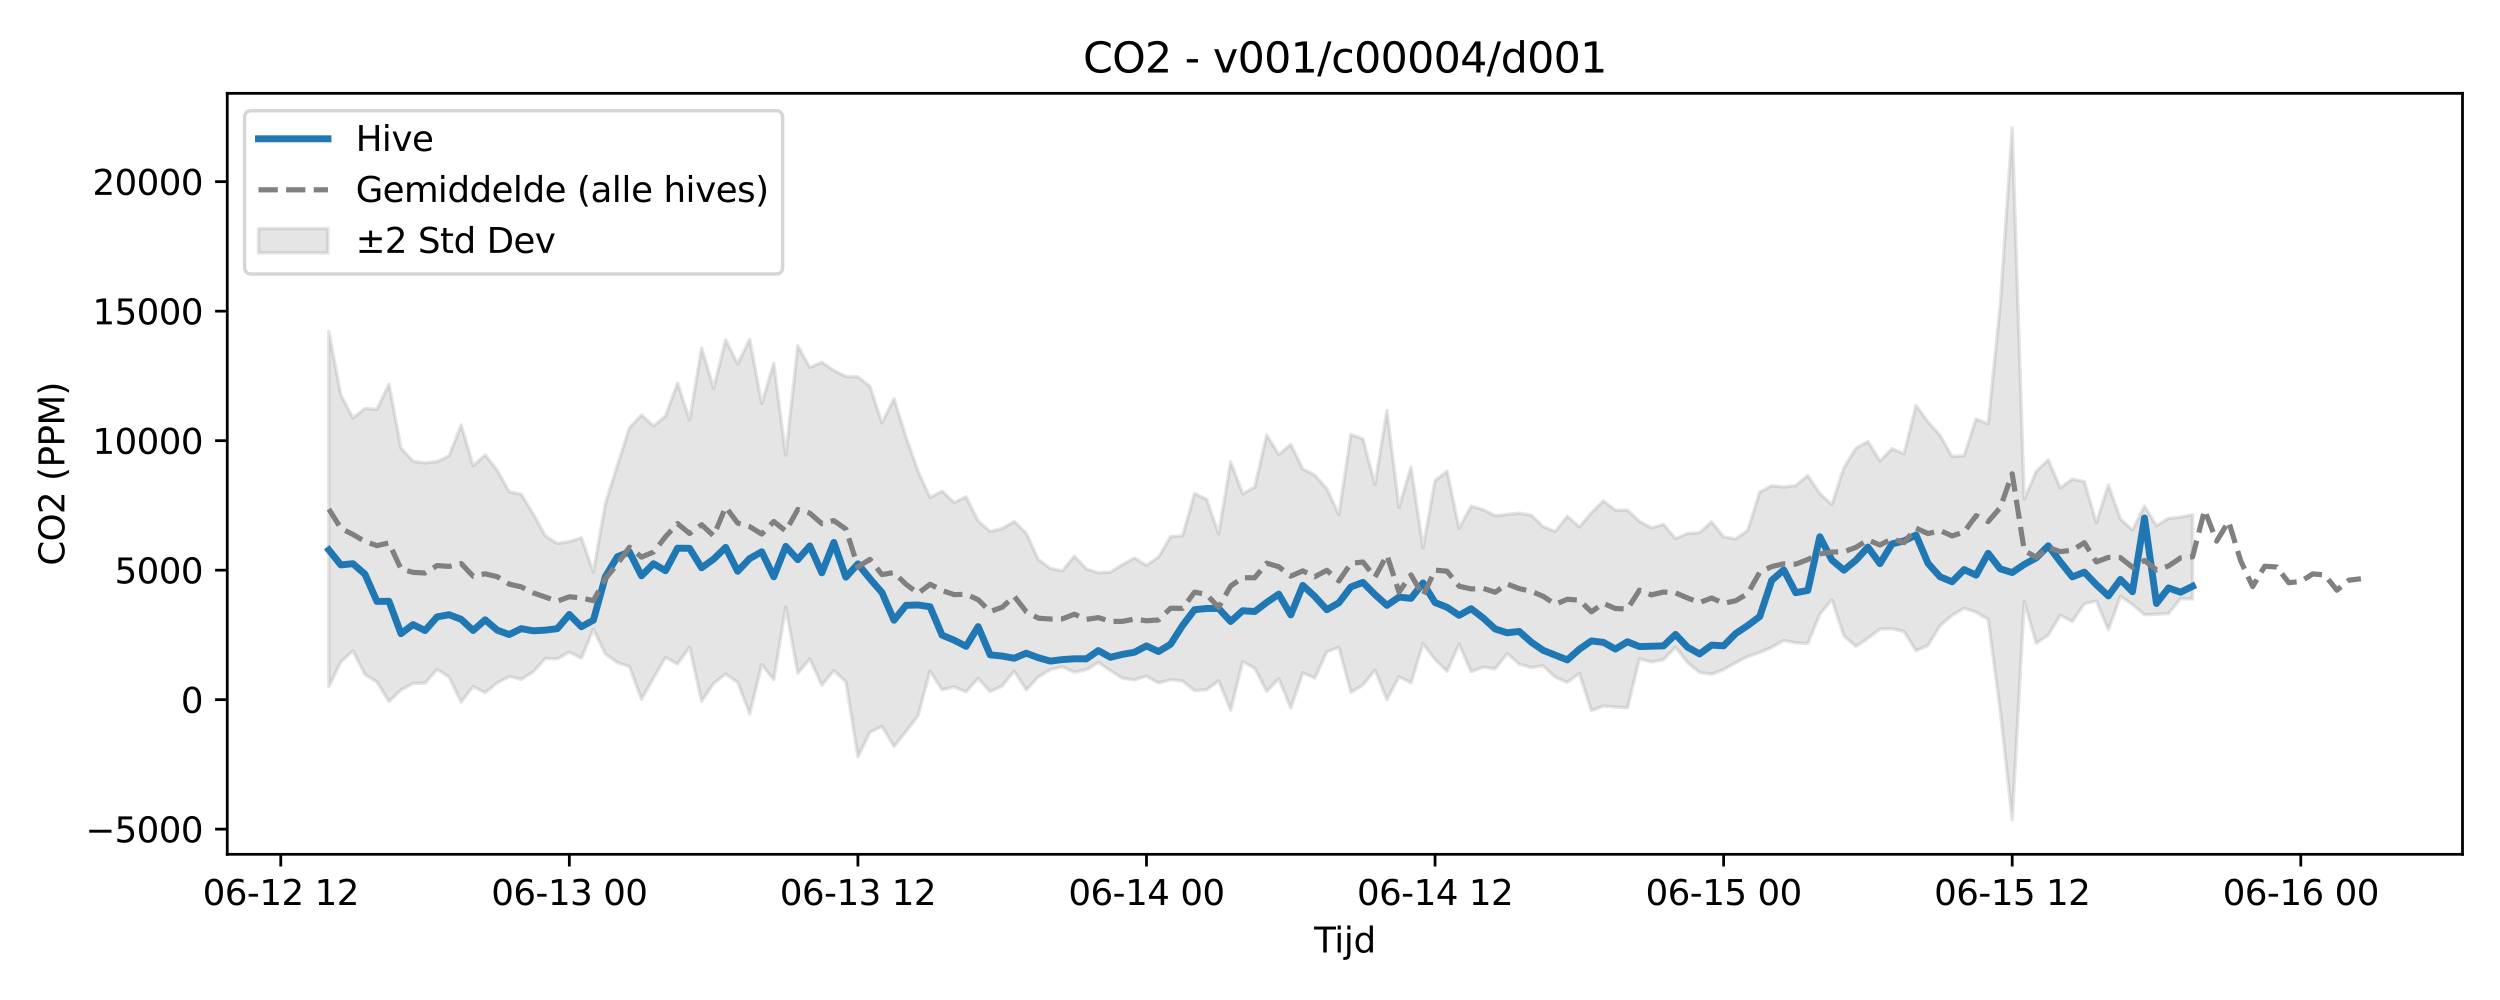 <?xml version="1.0" encoding="utf-8" standalone="no"?>
<!DOCTYPE svg PUBLIC "-//W3C//DTD SVG 1.1//EN"
  "http://www.w3.org/Graphics/SVG/1.1/DTD/svg11.dtd">
<svg xmlns:xlink="http://www.w3.org/1999/xlink" width="720pt" height="288pt" viewBox="0 0 720 288" xmlns="http://www.w3.org/2000/svg" version="1.1">
 <defs>
  <style type="text/css">*{stroke-linejoin: round; stroke-linecap: butt}</style>
 </defs>
 <g id="figure_1">
  <g id="patch_1">
   <path d="M 0 288 
L 720 288 
L 720 0 
L 0 0 
z
" style="fill: #ffffff"/>
  </g>
  <g id="axes_1">
   <g id="patch_2">
    <path d="M 65.45 246.04 
L 709.2 246.04 
L 709.2 26.88 
L 65.45 26.88 
z
" style="fill: #ffffff"/>
   </g>
   <g id="FillBetweenPolyCollection_1">
    <defs>
     <path id="m3ae7a20f49" d="M 94.711 -192.463 
L 94.711 -90.302 
L 98.174 -97.371 
L 101.637 -100.54 
L 105.1 -93.773 
L 108.563 -91.588 
L 112.026 -85.942 
L 115.489 -89.313 
L 118.952 -91.172 
L 122.414 -91.271 
L 125.877 -95.21 
L 129.34 -93.032 
L 132.803 -85.814 
L 136.266 -90.27 
L 139.729 -88.515 
L 143.192 -91.281 
L 146.655 -93.169 
L 150.117 -92.301 
L 153.58 -94.54 
L 157.043 -98.354 
L 160.506 -98.241 
L 163.969 -100.216 
L 167.432 -98.455 
L 170.895 -106.754 
L 174.358 -99.647 
L 177.821 -97.194 
L 181.283 -96.03 
L 184.746 -86.638 
L 188.209 -92.728 
L 191.672 -98.654 
L 195.135 -96.758 
L 198.598 -101.617 
L 202.061 -86.011 
L 205.524 -91.162 
L 208.987 -93.873 
L 212.449 -91.527 
L 215.912 -82.415 
L 219.375 -96.61 
L 222.838 -92.25 
L 226.301 -113.165 
L 229.764 -94.117 
L 233.227 -98.247 
L 236.69 -90.668 
L 240.152 -94.824 
L 243.615 -91.667 
L 247.078 -70.025 
L 250.541 -77.105 
L 254.004 -78.826 
L 257.467 -73.033 
L 260.93 -77.326 
L 264.393 -81.9 
L 267.856 -94.753 
L 271.318 -89.359 
L 274.781 -90.175 
L 278.244 -88.765 
L 281.707 -92.623 
L 285.17 -88.799 
L 288.633 -90.46 
L 292.096 -94.729 
L 295.559 -89.267 
L 299.021 -93.043 
L 302.484 -95.125 
L 305.947 -95.951 
L 309.41 -94.386 
L 312.873 -95.094 
L 316.336 -97.216 
L 319.799 -94.846 
L 323.262 -92.675 
L 326.725 -92.169 
L 330.187 -93.253 
L 333.65 -91.318 
L 337.113 -92.23 
L 340.576 -91.872 
L 344.039 -89.106 
L 347.502 -89.343 
L 350.965 -91.931 
L 354.428 -83.498 
L 357.89 -97.453 
L 361.353 -95.531 
L 364.816 -88.867 
L 368.279 -92.489 
L 371.742 -84.114 
L 375.205 -94.251 
L 378.668 -92.673 
L 382.131 -100.279 
L 385.594 -101.599 
L 389.056 -88.6 
L 392.519 -90.69 
L 395.982 -95.039 
L 399.445 -86.505 
L 402.908 -93.111 
L 406.371 -91.373 
L 409.834 -102.642 
L 413.297 -98.077 
L 416.76 -94.677 
L 420.222 -102.485 
L 423.685 -94.556 
L 427.148 -95.847 
L 430.611 -95.41 
L 434.074 -99.769 
L 437.537 -96.746 
L 441 -95.76 
L 444.463 -96.229 
L 447.925 -92.921 
L 451.388 -91.501 
L 454.851 -94.04 
L 458.314 -83.333 
L 461.777 -84.666 
L 465.24 -84.392 
L 468.703 -84.155 
L 472.166 -98.231 
L 475.629 -97.361 
L 479.091 -98.034 
L 482.554 -101.612 
L 486.017 -97.188 
L 489.48 -94.32 
L 492.943 -93.838 
L 496.406 -95.147 
L 499.869 -97.151 
L 503.332 -98.906 
L 506.794 -100.079 
L 510.257 -101.571 
L 513.72 -103.537 
L 517.183 -102.876 
L 520.646 -102.69 
L 524.109 -111.082 
L 527.572 -115.342 
L 531.035 -104.881 
L 534.498 -101.808 
L 537.96 -104.176 
L 541.423 -106.823 
L 544.886 -106.947 
L 548.349 -106.138 
L 551.812 -100.593 
L 555.275 -102.142 
L 558.738 -107.837 
L 562.201 -110.757 
L 565.663 -112.848 
L 569.126 -111.665 
L 572.589 -109.635 
L 576.052 -83.462 
L 579.515 -51.922 
L 582.978 -114.728 
L 586.441 -102.727 
L 589.904 -105.119 
L 593.367 -110.8 
L 596.829 -109.027 
L 600.292 -114.128 
L 603.755 -114.89 
L 607.218 -106.621 
L 610.681 -116.256 
L 614.144 -113.887 
L 617.607 -110.962 
L 621.07 -111.104 
L 624.533 -111.306 
L 627.995 -115.565 
L 631.458 -115.499 
L 631.458 -139.758 
L 631.458 -139.758 
L 627.995 -139.073 
L 624.533 -138.707 
L 621.07 -136.608 
L 617.607 -142.207 
L 614.144 -135.382 
L 610.681 -138.537 
L 607.218 -148.33 
L 603.755 -137.431 
L 600.292 -149.275 
L 596.829 -150.034 
L 593.367 -147.462 
L 589.904 -155.562 
L 586.441 -152.287 
L 582.978 -144.189 
L 579.515 -251.158 
L 576.052 -200.111 
L 572.589 -165.897 
L 569.126 -167.327 
L 565.663 -156.754 
L 562.201 -156.527 
L 558.738 -162.604 
L 555.275 -166.506 
L 551.812 -171.218 
L 548.349 -157.275 
L 544.886 -158.775 
L 541.423 -155.239 
L 537.96 -160.866 
L 534.498 -158.917 
L 531.035 -153.259 
L 527.572 -142.679 
L 524.109 -145.888 
L 520.646 -151.028 
L 517.183 -148.176 
L 513.72 -147.72 
L 510.257 -148.097 
L 506.794 -146.282 
L 503.332 -135.204 
L 499.869 -132.785 
L 496.406 -133.38 
L 492.943 -137.726 
L 489.48 -134.586 
L 486.017 -134.373 
L 482.554 -132.884 
L 479.091 -136.946 
L 475.629 -135.988 
L 472.166 -137.823 
L 468.703 -141.093 
L 465.24 -141.068 
L 461.777 -143.794 
L 458.314 -140.287 
L 454.851 -136.258 
L 451.388 -139.332 
L 447.925 -134.972 
L 444.463 -136.283 
L 441 -139.653 
L 437.537 -140.22 
L 434.074 -139.842 
L 430.611 -139.461 
L 427.148 -141.251 
L 423.685 -142.219 
L 420.222 -135.845 
L 416.76 -152.302 
L 413.297 -149.556 
L 409.834 -130.228 
L 406.371 -153.494 
L 402.908 -141.839 
L 399.445 -169.746 
L 395.982 -148.506 
L 392.519 -161.596 
L 389.056 -162.873 
L 385.594 -139.775 
L 382.131 -147.24 
L 378.668 -151.15 
L 375.205 -152.936 
L 371.742 -160.024 
L 368.279 -157.084 
L 364.816 -162.736 
L 361.353 -147.691 
L 357.89 -145.794 
L 354.428 -154.967 
L 350.965 -134.237 
L 347.502 -144.201 
L 344.039 -145.837 
L 340.576 -133.715 
L 337.113 -133.42 
L 333.65 -127.591 
L 330.187 -125.173 
L 326.725 -127.277 
L 323.262 -125.395 
L 319.799 -123.208 
L 316.336 -123.035 
L 312.873 -124.143 
L 309.41 -127.826 
L 305.947 -123.599 
L 302.484 -124.314 
L 299.021 -126.894 
L 295.559 -134.415 
L 292.096 -137.834 
L 288.633 -135.767 
L 285.17 -134.962 
L 281.707 -137.955 
L 278.244 -144.923 
L 274.781 -143.313 
L 271.318 -146.543 
L 267.856 -144.717 
L 264.393 -152.308 
L 260.93 -162.146 
L 257.467 -173.185 
L 254.004 -166.202 
L 250.541 -176.705 
L 247.078 -179.485 
L 243.615 -179.556 
L 240.152 -181.311 
L 236.69 -183.68 
L 233.227 -182.161 
L 229.764 -188.415 
L 226.301 -156.959 
L 222.838 -183.367 
L 219.375 -171.769 
L 215.912 -190.263 
L 212.449 -183.183 
L 208.987 -190.093 
L 205.524 -176.159 
L 202.061 -187.768 
L 198.598 -167.068 
L 195.135 -177.657 
L 191.672 -168.217 
L 188.209 -165.306 
L 184.746 -168.484 
L 181.283 -164.785 
L 177.821 -154.004 
L 174.358 -143.02 
L 170.895 -123.272 
L 167.432 -133.116 
L 163.969 -132.049 
L 160.506 -131.463 
L 157.043 -133.691 
L 153.58 -139.962 
L 150.117 -145.67 
L 146.655 -146.362 
L 143.192 -152.54 
L 139.729 -156.984 
L 136.266 -153.822 
L 132.803 -165.616 
L 129.34 -156.7 
L 125.877 -155.035 
L 122.414 -154.678 
L 118.952 -155.158 
L 115.489 -158.927 
L 112.026 -177.353 
L 108.563 -170.121 
L 105.1 -170.347 
L 101.637 -167.644 
L 98.174 -174.267 
L 94.711 -192.463 
z
" style="stroke: #808080; stroke-opacity: 0.2"/>
    </defs>
    <g clip-path="url(#p1e9ed7c5f0)">
     <use xlink:href="#m3ae7a20f49" x="0" y="288" style="fill: #808080; fill-opacity: 0.2; stroke: #808080; stroke-opacity: 0.2"/>
    </g>
   </g>
   <g id="matplotlib.axis_1">
    <g id="xtick_1">
     <g id="line2d_1">
      <defs>
       <path id="m9cf15af3a5" d="M 0 0 
L 0 3.5 
" style="stroke: #000000; stroke-width: 0.8"/>
      </defs>
      <g>
       <use xlink:href="#m9cf15af3a5" x="80.86" y="246.04" style="stroke: #000000; stroke-width: 0.8"/>
      </g>
     </g>
     <g id="text_1">
      <!-- 06-12 12 -->
      <g transform="translate(58.379 260.638) scale(0.1 -0.1)">
       <defs>
        <path id="DejaVuSans-30" d="M 2034 4250 
Q 1547 4250 1301 3770 
Q 1056 3291 1056 2328 
Q 1056 1369 1301 889 
Q 1547 409 2034 409 
Q 2525 409 2770 889 
Q 3016 1369 3016 2328 
Q 3016 3291 2770 3770 
Q 2525 4250 2034 4250 
z
M 2034 4750 
Q 2819 4750 3233 4129 
Q 3647 3509 3647 2328 
Q 3647 1150 3233 529 
Q 2819 -91 2034 -91 
Q 1250 -91 836 529 
Q 422 1150 422 2328 
Q 422 3509 836 4129 
Q 1250 4750 2034 4750 
z
" transform="scale(0.016)"/>
        <path id="DejaVuSans-36" d="M 2113 2584 
Q 1688 2584 1439 2293 
Q 1191 2003 1191 1497 
Q 1191 994 1439 701 
Q 1688 409 2113 409 
Q 2538 409 2786 701 
Q 3034 994 3034 1497 
Q 3034 2003 2786 2293 
Q 2538 2584 2113 2584 
z
M 3366 4563 
L 3366 3988 
Q 3128 4100 2886 4159 
Q 2644 4219 2406 4219 
Q 1781 4219 1451 3797 
Q 1122 3375 1075 2522 
Q 1259 2794 1537 2939 
Q 1816 3084 2150 3084 
Q 2853 3084 3261 2657 
Q 3669 2231 3669 1497 
Q 3669 778 3244 343 
Q 2819 -91 2113 -91 
Q 1303 -91 875 529 
Q 447 1150 447 2328 
Q 447 3434 972 4092 
Q 1497 4750 2381 4750 
Q 2619 4750 2861 4703 
Q 3103 4656 3366 4563 
z
" transform="scale(0.016)"/>
        <path id="DejaVuSans-2d" d="M 313 2009 
L 1997 2009 
L 1997 1497 
L 313 1497 
L 313 2009 
z
" transform="scale(0.016)"/>
        <path id="DejaVuSans-31" d="M 794 531 
L 1825 531 
L 1825 4091 
L 703 3866 
L 703 4441 
L 1819 4666 
L 2450 4666 
L 2450 531 
L 3481 531 
L 3481 0 
L 794 0 
L 794 531 
z
" transform="scale(0.016)"/>
        <path id="DejaVuSans-32" d="M 1228 531 
L 3431 531 
L 3431 0 
L 469 0 
L 469 531 
Q 828 903 1448 1529 
Q 2069 2156 2228 2338 
Q 2531 2678 2651 2914 
Q 2772 3150 2772 3378 
Q 2772 3750 2511 3984 
Q 2250 4219 1831 4219 
Q 1534 4219 1204 4116 
Q 875 4013 500 3803 
L 500 4441 
Q 881 4594 1212 4672 
Q 1544 4750 1819 4750 
Q 2544 4750 2975 4387 
Q 3406 4025 3406 3419 
Q 3406 3131 3298 2873 
Q 3191 2616 2906 2266 
Q 2828 2175 2409 1742 
Q 1991 1309 1228 531 
z
" transform="scale(0.016)"/>
        <path id="DejaVuSans-20" transform="scale(0.016)"/>
       </defs>
       <use xlink:href="#DejaVuSans-30"/>
       <use xlink:href="#DejaVuSans-36" transform="translate(63.623 0)"/>
       <use xlink:href="#DejaVuSans-2d" transform="translate(127.246 0)"/>
       <use xlink:href="#DejaVuSans-31" transform="translate(163.33 0)"/>
       <use xlink:href="#DejaVuSans-32" transform="translate(226.953 0)"/>
       <use xlink:href="#DejaVuSans-20" transform="translate(290.576 0)"/>
       <use xlink:href="#DejaVuSans-31" transform="translate(322.363 0)"/>
       <use xlink:href="#DejaVuSans-32" transform="translate(385.986 0)"/>
      </g>
     </g>
    </g>
    <g id="xtick_2">
     <g id="line2d_2">
      <g>
       <use xlink:href="#m9cf15af3a5" x="163.969" y="246.04" style="stroke: #000000; stroke-width: 0.8"/>
      </g>
     </g>
     <g id="text_2">
      <!-- 06-13 00 -->
      <g transform="translate(141.489 260.638) scale(0.1 -0.1)">
       <defs>
        <path id="DejaVuSans-33" d="M 2597 2516 
Q 3050 2419 3304 2112 
Q 3559 1806 3559 1356 
Q 3559 666 3084 287 
Q 2609 -91 1734 -91 
Q 1441 -91 1130 -33 
Q 819 25 488 141 
L 488 750 
Q 750 597 1062 519 
Q 1375 441 1716 441 
Q 2309 441 2620 675 
Q 2931 909 2931 1356 
Q 2931 1769 2642 2001 
Q 2353 2234 1838 2234 
L 1294 2234 
L 1294 2753 
L 1863 2753 
Q 2328 2753 2575 2939 
Q 2822 3125 2822 3475 
Q 2822 3834 2567 4026 
Q 2313 4219 1838 4219 
Q 1578 4219 1281 4162 
Q 984 4106 628 3988 
L 628 4550 
Q 988 4650 1302 4700 
Q 1616 4750 1894 4750 
Q 2613 4750 3031 4423 
Q 3450 4097 3450 3541 
Q 3450 3153 3228 2886 
Q 3006 2619 2597 2516 
z
" transform="scale(0.016)"/>
       </defs>
       <use xlink:href="#DejaVuSans-30"/>
       <use xlink:href="#DejaVuSans-36" transform="translate(63.623 0)"/>
       <use xlink:href="#DejaVuSans-2d" transform="translate(127.246 0)"/>
       <use xlink:href="#DejaVuSans-31" transform="translate(163.33 0)"/>
       <use xlink:href="#DejaVuSans-33" transform="translate(226.953 0)"/>
       <use xlink:href="#DejaVuSans-20" transform="translate(290.576 0)"/>
       <use xlink:href="#DejaVuSans-30" transform="translate(322.363 0)"/>
       <use xlink:href="#DejaVuSans-30" transform="translate(385.986 0)"/>
      </g>
     </g>
    </g>
    <g id="xtick_3">
     <g id="line2d_3">
      <g>
       <use xlink:href="#m9cf15af3a5" x="247.078" y="246.04" style="stroke: #000000; stroke-width: 0.8"/>
      </g>
     </g>
     <g id="text_3">
      <!-- 06-13 12 -->
      <g transform="translate(224.598 260.638) scale(0.1 -0.1)">
       <use xlink:href="#DejaVuSans-30"/>
       <use xlink:href="#DejaVuSans-36" transform="translate(63.623 0)"/>
       <use xlink:href="#DejaVuSans-2d" transform="translate(127.246 0)"/>
       <use xlink:href="#DejaVuSans-31" transform="translate(163.33 0)"/>
       <use xlink:href="#DejaVuSans-33" transform="translate(226.953 0)"/>
       <use xlink:href="#DejaVuSans-20" transform="translate(290.576 0)"/>
       <use xlink:href="#DejaVuSans-31" transform="translate(322.363 0)"/>
       <use xlink:href="#DejaVuSans-32" transform="translate(385.986 0)"/>
      </g>
     </g>
    </g>
    <g id="xtick_4">
     <g id="line2d_4">
      <g>
       <use xlink:href="#m9cf15af3a5" x="330.187" y="246.04" style="stroke: #000000; stroke-width: 0.8"/>
      </g>
     </g>
     <g id="text_4">
      <!-- 06-14 00 -->
      <g transform="translate(307.707 260.638) scale(0.1 -0.1)">
       <defs>
        <path id="DejaVuSans-34" d="M 2419 4116 
L 825 1625 
L 2419 1625 
L 2419 4116 
z
M 2253 4666 
L 3047 4666 
L 3047 1625 
L 3713 1625 
L 3713 1100 
L 3047 1100 
L 3047 0 
L 2419 0 
L 2419 1100 
L 313 1100 
L 313 1709 
L 2253 4666 
z
" transform="scale(0.016)"/>
       </defs>
       <use xlink:href="#DejaVuSans-30"/>
       <use xlink:href="#DejaVuSans-36" transform="translate(63.623 0)"/>
       <use xlink:href="#DejaVuSans-2d" transform="translate(127.246 0)"/>
       <use xlink:href="#DejaVuSans-31" transform="translate(163.33 0)"/>
       <use xlink:href="#DejaVuSans-34" transform="translate(226.953 0)"/>
       <use xlink:href="#DejaVuSans-20" transform="translate(290.576 0)"/>
       <use xlink:href="#DejaVuSans-30" transform="translate(322.363 0)"/>
       <use xlink:href="#DejaVuSans-30" transform="translate(385.986 0)"/>
      </g>
     </g>
    </g>
    <g id="xtick_5">
     <g id="line2d_5">
      <g>
       <use xlink:href="#m9cf15af3a5" x="413.297" y="246.04" style="stroke: #000000; stroke-width: 0.8"/>
      </g>
     </g>
     <g id="text_5">
      <!-- 06-14 12 -->
      <g transform="translate(390.816 260.638) scale(0.1 -0.1)">
       <use xlink:href="#DejaVuSans-30"/>
       <use xlink:href="#DejaVuSans-36" transform="translate(63.623 0)"/>
       <use xlink:href="#DejaVuSans-2d" transform="translate(127.246 0)"/>
       <use xlink:href="#DejaVuSans-31" transform="translate(163.33 0)"/>
       <use xlink:href="#DejaVuSans-34" transform="translate(226.953 0)"/>
       <use xlink:href="#DejaVuSans-20" transform="translate(290.576 0)"/>
       <use xlink:href="#DejaVuSans-31" transform="translate(322.363 0)"/>
       <use xlink:href="#DejaVuSans-32" transform="translate(385.986 0)"/>
      </g>
     </g>
    </g>
    <g id="xtick_6">
     <g id="line2d_6">
      <g>
       <use xlink:href="#m9cf15af3a5" x="496.406" y="246.04" style="stroke: #000000; stroke-width: 0.8"/>
      </g>
     </g>
     <g id="text_6">
      <!-- 06-15 00 -->
      <g transform="translate(473.925 260.638) scale(0.1 -0.1)">
       <defs>
        <path id="DejaVuSans-35" d="M 691 4666 
L 3169 4666 
L 3169 4134 
L 1269 4134 
L 1269 2991 
Q 1406 3038 1543 3061 
Q 1681 3084 1819 3084 
Q 2600 3084 3056 2656 
Q 3513 2228 3513 1497 
Q 3513 744 3044 326 
Q 2575 -91 1722 -91 
Q 1428 -91 1123 -41 
Q 819 9 494 109 
L 494 744 
Q 775 591 1075 516 
Q 1375 441 1709 441 
Q 2250 441 2565 725 
Q 2881 1009 2881 1497 
Q 2881 1984 2565 2268 
Q 2250 2553 1709 2553 
Q 1456 2553 1204 2497 
Q 953 2441 691 2322 
L 691 4666 
z
" transform="scale(0.016)"/>
       </defs>
       <use xlink:href="#DejaVuSans-30"/>
       <use xlink:href="#DejaVuSans-36" transform="translate(63.623 0)"/>
       <use xlink:href="#DejaVuSans-2d" transform="translate(127.246 0)"/>
       <use xlink:href="#DejaVuSans-31" transform="translate(163.33 0)"/>
       <use xlink:href="#DejaVuSans-35" transform="translate(226.953 0)"/>
       <use xlink:href="#DejaVuSans-20" transform="translate(290.576 0)"/>
       <use xlink:href="#DejaVuSans-30" transform="translate(322.363 0)"/>
       <use xlink:href="#DejaVuSans-30" transform="translate(385.986 0)"/>
      </g>
     </g>
    </g>
    <g id="xtick_7">
     <g id="line2d_7">
      <g>
       <use xlink:href="#m9cf15af3a5" x="579.515" y="246.04" style="stroke: #000000; stroke-width: 0.8"/>
      </g>
     </g>
     <g id="text_7">
      <!-- 06-15 12 -->
      <g transform="translate(557.035 260.638) scale(0.1 -0.1)">
       <use xlink:href="#DejaVuSans-30"/>
       <use xlink:href="#DejaVuSans-36" transform="translate(63.623 0)"/>
       <use xlink:href="#DejaVuSans-2d" transform="translate(127.246 0)"/>
       <use xlink:href="#DejaVuSans-31" transform="translate(163.33 0)"/>
       <use xlink:href="#DejaVuSans-35" transform="translate(226.953 0)"/>
       <use xlink:href="#DejaVuSans-20" transform="translate(290.576 0)"/>
       <use xlink:href="#DejaVuSans-31" transform="translate(322.363 0)"/>
       <use xlink:href="#DejaVuSans-32" transform="translate(385.986 0)"/>
      </g>
     </g>
    </g>
    <g id="xtick_8">
     <g id="line2d_8">
      <g>
       <use xlink:href="#m9cf15af3a5" x="662.624" y="246.04" style="stroke: #000000; stroke-width: 0.8"/>
      </g>
     </g>
     <g id="text_8">
      <!-- 06-16 00 -->
      <g transform="translate(640.144 260.638) scale(0.1 -0.1)">
       <use xlink:href="#DejaVuSans-30"/>
       <use xlink:href="#DejaVuSans-36" transform="translate(63.623 0)"/>
       <use xlink:href="#DejaVuSans-2d" transform="translate(127.246 0)"/>
       <use xlink:href="#DejaVuSans-31" transform="translate(163.33 0)"/>
       <use xlink:href="#DejaVuSans-36" transform="translate(226.953 0)"/>
       <use xlink:href="#DejaVuSans-20" transform="translate(290.576 0)"/>
       <use xlink:href="#DejaVuSans-30" transform="translate(322.363 0)"/>
       <use xlink:href="#DejaVuSans-30" transform="translate(385.986 0)"/>
      </g>
     </g>
    </g>
    <g id="text_9">
     <!-- Tijd -->
     <g transform="translate(378.475 274.317) scale(0.1 -0.1)">
      <defs>
       <path id="DejaVuSans-54" d="M -19 4666 
L 3928 4666 
L 3928 4134 
L 2272 4134 
L 2272 0 
L 1638 0 
L 1638 4134 
L -19 4134 
L -19 4666 
z
" transform="scale(0.016)"/>
       <path id="DejaVuSans-69" d="M 603 3500 
L 1178 3500 
L 1178 0 
L 603 0 
L 603 3500 
z
M 603 4863 
L 1178 4863 
L 1178 4134 
L 603 4134 
L 603 4863 
z
" transform="scale(0.016)"/>
       <path id="DejaVuSans-6a" d="M 603 3500 
L 1178 3500 
L 1178 -63 
Q 1178 -731 923 -1031 
Q 669 -1331 103 -1331 
L -116 -1331 
L -116 -844 
L 38 -844 
Q 366 -844 484 -692 
Q 603 -541 603 -63 
L 603 3500 
z
M 603 4863 
L 1178 4863 
L 1178 4134 
L 603 4134 
L 603 4863 
z
" transform="scale(0.016)"/>
       <path id="DejaVuSans-64" d="M 2906 2969 
L 2906 4863 
L 3481 4863 
L 3481 0 
L 2906 0 
L 2906 525 
Q 2725 213 2448 61 
Q 2172 -91 1784 -91 
Q 1150 -91 751 415 
Q 353 922 353 1747 
Q 353 2572 751 3078 
Q 1150 3584 1784 3584 
Q 2172 3584 2448 3432 
Q 2725 3281 2906 2969 
z
M 947 1747 
Q 947 1113 1208 752 
Q 1469 391 1925 391 
Q 2381 391 2643 752 
Q 2906 1113 2906 1747 
Q 2906 2381 2643 2742 
Q 2381 3103 1925 3103 
Q 1469 3103 1208 2742 
Q 947 2381 947 1747 
z
" transform="scale(0.016)"/>
      </defs>
      <use xlink:href="#DejaVuSans-54"/>
      <use xlink:href="#DejaVuSans-69" transform="translate(57.959 0)"/>
      <use xlink:href="#DejaVuSans-6a" transform="translate(85.742 0)"/>
      <use xlink:href="#DejaVuSans-64" transform="translate(113.525 0)"/>
     </g>
    </g>
   </g>
   <g id="matplotlib.axis_2">
    <g id="ytick_1">
     <g id="line2d_9">
      <defs>
       <path id="mb470e8f668" d="M 0 0 
L -3.5 0 
" style="stroke: #000000; stroke-width: 0.8"/>
      </defs>
      <g>
       <use xlink:href="#mb470e8f668" x="65.45" y="238.797" style="stroke: #000000; stroke-width: 0.8"/>
      </g>
     </g>
     <g id="text_10">
      <!-- −5000 -->
      <g transform="translate(24.62 242.596) scale(0.1 -0.1)">
       <defs>
        <path id="DejaVuSans-2212" d="M 678 2272 
L 4684 2272 
L 4684 1741 
L 678 1741 
L 678 2272 
z
" transform="scale(0.016)"/>
       </defs>
       <use xlink:href="#DejaVuSans-2212"/>
       <use xlink:href="#DejaVuSans-35" transform="translate(83.789 0)"/>
       <use xlink:href="#DejaVuSans-30" transform="translate(147.412 0)"/>
       <use xlink:href="#DejaVuSans-30" transform="translate(211.035 0)"/>
       <use xlink:href="#DejaVuSans-30" transform="translate(274.658 0)"/>
      </g>
     </g>
    </g>
    <g id="ytick_2">
     <g id="line2d_10">
      <g>
       <use xlink:href="#mb470e8f668" x="65.45" y="201.502" style="stroke: #000000; stroke-width: 0.8"/>
      </g>
     </g>
     <g id="text_11">
      <!-- 0 -->
      <g transform="translate(52.087 205.302) scale(0.1 -0.1)">
       <use xlink:href="#DejaVuSans-30"/>
      </g>
     </g>
    </g>
    <g id="ytick_3">
     <g id="line2d_11">
      <g>
       <use xlink:href="#mb470e8f668" x="65.45" y="164.208" style="stroke: #000000; stroke-width: 0.8"/>
      </g>
     </g>
     <g id="text_12">
      <!-- 5000 -->
      <g transform="translate(33 168.007) scale(0.1 -0.1)">
       <use xlink:href="#DejaVuSans-35"/>
       <use xlink:href="#DejaVuSans-30" transform="translate(63.623 0)"/>
       <use xlink:href="#DejaVuSans-30" transform="translate(127.246 0)"/>
       <use xlink:href="#DejaVuSans-30" transform="translate(190.869 0)"/>
      </g>
     </g>
    </g>
    <g id="ytick_4">
     <g id="line2d_12">
      <g>
       <use xlink:href="#mb470e8f668" x="65.45" y="126.913" style="stroke: #000000; stroke-width: 0.8"/>
      </g>
     </g>
     <g id="text_13">
      <!-- 10000 -->
      <g transform="translate(26.637 130.712) scale(0.1 -0.1)">
       <use xlink:href="#DejaVuSans-31"/>
       <use xlink:href="#DejaVuSans-30" transform="translate(63.623 0)"/>
       <use xlink:href="#DejaVuSans-30" transform="translate(127.246 0)"/>
       <use xlink:href="#DejaVuSans-30" transform="translate(190.869 0)"/>
       <use xlink:href="#DejaVuSans-30" transform="translate(254.492 0)"/>
      </g>
     </g>
    </g>
    <g id="ytick_5">
     <g id="line2d_13">
      <g>
       <use xlink:href="#mb470e8f668" x="65.45" y="89.618" style="stroke: #000000; stroke-width: 0.8"/>
      </g>
     </g>
     <g id="text_14">
      <!-- 15000 -->
      <g transform="translate(26.637 93.417) scale(0.1 -0.1)">
       <use xlink:href="#DejaVuSans-31"/>
       <use xlink:href="#DejaVuSans-35" transform="translate(63.623 0)"/>
       <use xlink:href="#DejaVuSans-30" transform="translate(127.246 0)"/>
       <use xlink:href="#DejaVuSans-30" transform="translate(190.869 0)"/>
       <use xlink:href="#DejaVuSans-30" transform="translate(254.492 0)"/>
      </g>
     </g>
    </g>
    <g id="ytick_6">
     <g id="line2d_14">
      <g>
       <use xlink:href="#mb470e8f668" x="65.45" y="52.323" style="stroke: #000000; stroke-width: 0.8"/>
      </g>
     </g>
     <g id="text_15">
      <!-- 20000 -->
      <g transform="translate(26.637 56.123) scale(0.1 -0.1)">
       <use xlink:href="#DejaVuSans-32"/>
       <use xlink:href="#DejaVuSans-30" transform="translate(63.623 0)"/>
       <use xlink:href="#DejaVuSans-30" transform="translate(127.246 0)"/>
       <use xlink:href="#DejaVuSans-30" transform="translate(190.869 0)"/>
       <use xlink:href="#DejaVuSans-30" transform="translate(254.492 0)"/>
      </g>
     </g>
    </g>
    <g id="text_16">
     <!-- CO2 (PPM) -->
     <g transform="translate(18.541 162.903) rotate(-90) scale(0.1 -0.1)">
      <defs>
       <path id="DejaVuSans-43" d="M 4122 4306 
L 4122 3641 
Q 3803 3938 3442 4084 
Q 3081 4231 2675 4231 
Q 1875 4231 1450 3742 
Q 1025 3253 1025 2328 
Q 1025 1406 1450 917 
Q 1875 428 2675 428 
Q 3081 428 3442 575 
Q 3803 722 4122 1019 
L 4122 359 
Q 3791 134 3420 21 
Q 3050 -91 2638 -91 
Q 1578 -91 968 557 
Q 359 1206 359 2328 
Q 359 3453 968 4101 
Q 1578 4750 2638 4750 
Q 3056 4750 3426 4639 
Q 3797 4528 4122 4306 
z
" transform="scale(0.016)"/>
       <path id="DejaVuSans-4f" d="M 2522 4238 
Q 1834 4238 1429 3725 
Q 1025 3213 1025 2328 
Q 1025 1447 1429 934 
Q 1834 422 2522 422 
Q 3209 422 3611 934 
Q 4013 1447 4013 2328 
Q 4013 3213 3611 3725 
Q 3209 4238 2522 4238 
z
M 2522 4750 
Q 3503 4750 4090 4092 
Q 4678 3434 4678 2328 
Q 4678 1225 4090 567 
Q 3503 -91 2522 -91 
Q 1538 -91 948 565 
Q 359 1222 359 2328 
Q 359 3434 948 4092 
Q 1538 4750 2522 4750 
z
" transform="scale(0.016)"/>
       <path id="DejaVuSans-28" d="M 1984 4856 
Q 1566 4138 1362 3434 
Q 1159 2731 1159 2009 
Q 1159 1288 1364 580 
Q 1569 -128 1984 -844 
L 1484 -844 
Q 1016 -109 783 600 
Q 550 1309 550 2009 
Q 550 2706 781 3412 
Q 1013 4119 1484 4856 
L 1984 4856 
z
" transform="scale(0.016)"/>
       <path id="DejaVuSans-50" d="M 1259 4147 
L 1259 2394 
L 2053 2394 
Q 2494 2394 2734 2622 
Q 2975 2850 2975 3272 
Q 2975 3691 2734 3919 
Q 2494 4147 2053 4147 
L 1259 4147 
z
M 628 4666 
L 2053 4666 
Q 2838 4666 3239 4311 
Q 3641 3956 3641 3272 
Q 3641 2581 3239 2228 
Q 2838 1875 2053 1875 
L 1259 1875 
L 1259 0 
L 628 0 
L 628 4666 
z
" transform="scale(0.016)"/>
       <path id="DejaVuSans-4d" d="M 628 4666 
L 1569 4666 
L 2759 1491 
L 3956 4666 
L 4897 4666 
L 4897 0 
L 4281 0 
L 4281 4097 
L 3078 897 
L 2444 897 
L 1241 4097 
L 1241 0 
L 628 0 
L 628 4666 
z
" transform="scale(0.016)"/>
       <path id="DejaVuSans-29" d="M 513 4856 
L 1013 4856 
Q 1481 4119 1714 3412 
Q 1947 2706 1947 2009 
Q 1947 1309 1714 600 
Q 1481 -109 1013 -844 
L 513 -844 
Q 928 -128 1133 580 
Q 1338 1288 1338 2009 
Q 1338 2731 1133 3434 
Q 928 4138 513 4856 
z
" transform="scale(0.016)"/>
      </defs>
      <use xlink:href="#DejaVuSans-43"/>
      <use xlink:href="#DejaVuSans-4f" transform="translate(69.824 0)"/>
      <use xlink:href="#DejaVuSans-32" transform="translate(148.535 0)"/>
      <use xlink:href="#DejaVuSans-20" transform="translate(212.158 0)"/>
      <use xlink:href="#DejaVuSans-28" transform="translate(243.945 0)"/>
      <use xlink:href="#DejaVuSans-50" transform="translate(282.959 0)"/>
      <use xlink:href="#DejaVuSans-50" transform="translate(343.262 0)"/>
      <use xlink:href="#DejaVuSans-4d" transform="translate(403.564 0)"/>
      <use xlink:href="#DejaVuSans-29" transform="translate(489.844 0)"/>
     </g>
    </g>
   </g>
   <g id="line2d_15">
    <path d="M 94.711 158.397 
L 98.174 162.701 
L 101.637 162.345 
L 105.1 165.351 
L 108.563 173.206 
L 112.026 173.171 
L 115.489 182.487 
L 118.952 179.881 
L 122.414 181.602 
L 125.877 177.669 
L 129.34 177.04 
L 132.803 178.365 
L 136.266 181.572 
L 139.729 178.516 
L 143.192 181.48 
L 146.655 182.748 
L 150.117 181.048 
L 153.58 181.674 
L 157.043 181.478 
L 160.506 181.053 
L 163.969 176.972 
L 167.432 180.498 
L 170.895 178.613 
L 174.358 166.067 
L 177.821 160.322 
L 181.283 158.984 
L 184.746 165.834 
L 188.209 162.35 
L 191.672 164.354 
L 195.135 157.87 
L 198.598 157.93 
L 202.061 163.522 
L 205.524 161.035 
L 208.987 157.641 
L 212.449 164.528 
L 215.912 160.856 
L 219.375 158.919 
L 222.838 166.112 
L 226.301 157.368 
L 229.764 161.174 
L 233.227 157.229 
L 236.69 164.969 
L 240.152 156.232 
L 243.615 166.222 
L 247.078 162.41 
L 250.541 166.672 
L 254.004 170.652 
L 257.467 178.621 
L 260.93 174.327 
L 264.393 174.238 
L 267.856 174.745 
L 271.318 182.93 
L 274.781 184.367 
L 278.244 186.14 
L 281.707 180.478 
L 285.17 188.594 
L 288.633 188.939 
L 292.096 189.571 
L 295.559 188.119 
L 299.021 189.424 
L 302.484 190.396 
L 305.947 189.963 
L 309.41 189.735 
L 312.873 189.745 
L 316.336 187.365 
L 319.799 189.305 
L 323.262 188.457 
L 326.725 187.845 
L 330.187 186.013 
L 333.65 187.646 
L 337.113 185.548 
L 340.576 180.14 
L 344.039 175.588 
L 347.502 175.247 
L 350.965 175.237 
L 354.428 178.986 
L 357.89 175.886 
L 361.353 176.117 
L 364.816 173.502 
L 368.279 171.115 
L 371.742 177.097 
L 375.205 168.599 
L 378.668 171.781 
L 382.131 175.6 
L 385.594 173.608 
L 389.056 169.036 
L 392.519 167.733 
L 395.982 171.232 
L 399.445 174.344 
L 402.908 171.953 
L 406.371 172.328 
L 409.834 167.897 
L 413.297 173.536 
L 416.76 174.899 
L 420.222 177.211 
L 423.685 175.307 
L 427.148 177.966 
L 430.611 181.149 
L 434.074 182.243 
L 437.537 181.848 
L 441 184.936 
L 444.463 187.313 
L 451.388 190.055 
L 454.851 186.977 
L 458.314 184.593 
L 461.777 184.988 
L 465.24 186.933 
L 468.703 184.827 
L 472.166 186.217 
L 479.091 186.008 
L 482.554 182.713 
L 486.017 186.388 
L 489.48 188.327 
L 492.943 185.794 
L 496.406 185.988 
L 499.869 182.46 
L 503.332 180.167 
L 506.794 177.572 
L 510.257 167.144 
L 513.72 164.128 
L 517.183 170.702 
L 520.646 170.046 
L 524.109 154.583 
L 527.572 161.276 
L 531.035 164.208 
L 534.498 161.351 
L 537.96 157.569 
L 541.423 162.331 
L 544.886 156.662 
L 548.349 155.789 
L 551.812 154.088 
L 555.275 162.256 
L 558.738 166.122 
L 562.201 167.547 
L 565.663 164.044 
L 569.126 165.642 
L 572.589 159.354 
L 576.052 163.817 
L 579.515 164.896 
L 582.978 162.552 
L 586.441 160.675 
L 589.904 157.199 
L 593.367 161.801 
L 596.829 166.137 
L 600.292 164.782 
L 603.755 168.392 
L 607.218 171.624 
L 610.681 166.881 
L 614.144 170.406 
L 617.607 149.193 
L 621.07 173.796 
L 624.533 169.325 
L 627.995 170.555 
L 631.458 168.862 
L 631.458 168.862 
" clip-path="url(#p1e9ed7c5f0)" style="fill: none; stroke: #1f77b4; stroke-width: 2; stroke-linecap: square"/>
   </g>
   <g id="line2d_16">
    <path d="M 94.711 146.617 
L 98.174 152.181 
L 101.637 153.908 
L 105.1 155.94 
L 108.563 157.145 
L 112.026 156.352 
L 115.489 163.88 
L 118.952 164.835 
L 122.414 165.025 
L 125.877 162.878 
L 129.34 163.134 
L 132.803 162.285 
L 136.266 165.954 
L 139.729 165.251 
L 143.192 166.09 
L 146.655 168.234 
L 150.117 169.015 
L 153.58 170.749 
L 160.506 173.148 
L 163.969 171.867 
L 167.432 172.215 
L 170.895 172.987 
L 174.358 166.666 
L 177.821 162.401 
L 181.283 157.593 
L 184.746 160.439 
L 188.209 158.983 
L 191.672 154.565 
L 195.135 150.792 
L 198.598 153.657 
L 202.061 151.111 
L 205.524 154.34 
L 208.987 146.017 
L 212.449 150.645 
L 215.912 151.661 
L 219.375 153.81 
L 222.838 150.192 
L 226.301 152.938 
L 229.764 146.734 
L 233.227 147.796 
L 236.69 150.826 
L 240.152 149.933 
L 243.615 152.389 
L 247.078 163.245 
L 250.541 161.095 
L 254.004 165.486 
L 257.467 164.891 
L 260.93 168.264 
L 264.393 170.896 
L 267.856 168.265 
L 271.318 170.049 
L 274.781 171.256 
L 278.244 171.156 
L 281.707 172.711 
L 285.17 176.119 
L 288.633 174.886 
L 292.096 171.718 
L 295.559 176.159 
L 299.021 178.032 
L 302.484 178.28 
L 305.947 178.225 
L 309.41 176.894 
L 312.873 178.382 
L 316.336 177.874 
L 319.799 178.973 
L 323.262 178.965 
L 326.725 178.277 
L 330.187 178.787 
L 333.65 178.546 
L 337.113 175.175 
L 340.576 175.206 
L 344.039 170.528 
L 347.502 171.228 
L 350.965 174.916 
L 354.428 168.767 
L 357.89 166.377 
L 361.353 166.389 
L 364.816 162.198 
L 368.279 163.214 
L 371.742 165.931 
L 375.205 164.407 
L 378.668 166.088 
L 382.131 164.24 
L 385.594 167.313 
L 389.056 162.263 
L 392.519 161.857 
L 395.982 166.227 
L 399.445 159.875 
L 402.908 170.525 
L 406.371 165.566 
L 409.834 171.565 
L 413.297 164.183 
L 416.76 164.511 
L 420.222 168.835 
L 423.685 169.612 
L 427.148 169.451 
L 430.611 170.564 
L 434.074 168.195 
L 437.537 169.517 
L 441 170.293 
L 444.463 171.744 
L 447.925 174.053 
L 451.388 172.584 
L 454.851 172.851 
L 458.314 176.19 
L 461.777 173.77 
L 465.24 175.27 
L 468.703 175.376 
L 472.166 169.973 
L 475.629 171.325 
L 479.091 170.51 
L 482.554 170.752 
L 486.017 172.22 
L 489.48 173.547 
L 492.943 172.218 
L 496.406 173.737 
L 499.869 173.032 
L 503.332 170.945 
L 506.794 164.82 
L 510.257 163.166 
L 513.72 162.372 
L 517.183 162.474 
L 520.646 161.141 
L 524.109 159.515 
L 527.572 158.989 
L 531.035 158.93 
L 534.498 157.638 
L 537.96 155.479 
L 541.423 156.969 
L 544.886 155.139 
L 548.349 156.294 
L 551.812 152.095 
L 555.275 153.676 
L 558.738 152.78 
L 562.201 154.358 
L 565.663 153.199 
L 569.126 148.504 
L 572.589 150.234 
L 576.052 146.213 
L 579.515 136.46 
L 582.978 158.541 
L 586.441 160.493 
L 589.904 157.659 
L 593.367 158.869 
L 596.829 158.47 
L 600.292 156.298 
L 603.755 161.839 
L 607.218 160.524 
L 610.681 160.603 
L 614.144 163.365 
L 617.607 161.416 
L 621.07 164.144 
L 624.533 162.993 
L 627.995 160.681 
L 631.458 160.371 
L 634.921 146.903 
L 638.384 155.851 
L 641.847 150.192 
L 645.31 161.505 
L 648.773 168.927 
L 652.236 163.081 
L 655.698 163.29 
L 659.161 167.815 
L 662.624 167.465 
L 666.087 165.287 
L 669.55 165.6 
L 673.013 169.983 
L 676.476 167.094 
L 679.939 166.684 
L 679.939 166.684 
" clip-path="url(#p1e9ed7c5f0)" style="fill: none; stroke-dasharray: 5.55,2.4; stroke-dashoffset: 0; stroke: #808080; stroke-width: 1.5"/>
   </g>
   <g id="patch_3">
    <path d="M 65.45 246.04 
L 65.45 26.88 
" style="fill: none; stroke: #000000; stroke-width: 0.8; stroke-linejoin: miter; stroke-linecap: square"/>
   </g>
   <g id="patch_4">
    <path d="M 709.2 246.04 
L 709.2 26.88 
" style="fill: none; stroke: #000000; stroke-width: 0.8; stroke-linejoin: miter; stroke-linecap: square"/>
   </g>
   <g id="patch_5">
    <path d="M 65.45 246.04 
L 709.2 246.04 
" style="fill: none; stroke: #000000; stroke-width: 0.8; stroke-linejoin: miter; stroke-linecap: square"/>
   </g>
   <g id="patch_6">
    <path d="M 65.45 26.88 
L 709.2 26.88 
" style="fill: none; stroke: #000000; stroke-width: 0.8; stroke-linejoin: miter; stroke-linecap: square"/>
   </g>
   <g id="text_17">
    <!-- CO2 - v001/c00004/d001 -->
    <g transform="translate(311.922 20.88) scale(0.12 -0.12)">
     <defs>
      <path id="DejaVuSans-76" d="M 191 3500 
L 800 3500 
L 1894 563 
L 2988 3500 
L 3597 3500 
L 2284 0 
L 1503 0 
L 191 3500 
z
" transform="scale(0.016)"/>
      <path id="DejaVuSans-2f" d="M 1625 4666 
L 2156 4666 
L 531 -594 
L 0 -594 
L 1625 4666 
z
" transform="scale(0.016)"/>
      <path id="DejaVuSans-63" d="M 3122 3366 
L 3122 2828 
Q 2878 2963 2633 3030 
Q 2388 3097 2138 3097 
Q 1578 3097 1268 2742 
Q 959 2388 959 1747 
Q 959 1106 1268 751 
Q 1578 397 2138 397 
Q 2388 397 2633 464 
Q 2878 531 3122 666 
L 3122 134 
Q 2881 22 2623 -34 
Q 2366 -91 2075 -91 
Q 1284 -91 818 406 
Q 353 903 353 1747 
Q 353 2603 823 3093 
Q 1294 3584 2113 3584 
Q 2378 3584 2631 3529 
Q 2884 3475 3122 3366 
z
" transform="scale(0.016)"/>
     </defs>
     <use xlink:href="#DejaVuSans-43"/>
     <use xlink:href="#DejaVuSans-4f" transform="translate(69.824 0)"/>
     <use xlink:href="#DejaVuSans-32" transform="translate(148.535 0)"/>
     <use xlink:href="#DejaVuSans-20" transform="translate(212.158 0)"/>
     <use xlink:href="#DejaVuSans-2d" transform="translate(243.945 0)"/>
     <use xlink:href="#DejaVuSans-20" transform="translate(280.029 0)"/>
     <use xlink:href="#DejaVuSans-76" transform="translate(311.816 0)"/>
     <use xlink:href="#DejaVuSans-30" transform="translate(370.996 0)"/>
     <use xlink:href="#DejaVuSans-30" transform="translate(434.619 0)"/>
     <use xlink:href="#DejaVuSans-31" transform="translate(498.242 0)"/>
     <use xlink:href="#DejaVuSans-2f" transform="translate(561.865 0)"/>
     <use xlink:href="#DejaVuSans-63" transform="translate(595.557 0)"/>
     <use xlink:href="#DejaVuSans-30" transform="translate(650.537 0)"/>
     <use xlink:href="#DejaVuSans-30" transform="translate(714.16 0)"/>
     <use xlink:href="#DejaVuSans-30" transform="translate(777.783 0)"/>
     <use xlink:href="#DejaVuSans-30" transform="translate(841.406 0)"/>
     <use xlink:href="#DejaVuSans-34" transform="translate(905.029 0)"/>
     <use xlink:href="#DejaVuSans-2f" transform="translate(968.652 0)"/>
     <use xlink:href="#DejaVuSans-64" transform="translate(1002.344 0)"/>
     <use xlink:href="#DejaVuSans-30" transform="translate(1065.82 0)"/>
     <use xlink:href="#DejaVuSans-30" transform="translate(1129.443 0)"/>
     <use xlink:href="#DejaVuSans-31" transform="translate(1193.066 0)"/>
    </g>
   </g>
   <g id="legend_1">
    <g id="patch_7">
     <path d="M 72.45 78.914 
L 223.394 78.914 
Q 225.394 78.914 225.394 76.914 
L 225.394 33.88 
Q 225.394 31.88 223.394 31.88 
L 72.45 31.88 
Q 70.45 31.88 70.45 33.88 
L 70.45 76.914 
Q 70.45 78.914 72.45 78.914 
z
" style="fill: #ffffff; opacity: 0.8; stroke: #cccccc; stroke-linejoin: miter"/>
    </g>
    <g id="line2d_17">
     <path d="M 74.45 39.978 
L 84.45 39.978 
L 94.45 39.978 
" style="fill: none; stroke: #1f77b4; stroke-width: 2; stroke-linecap: square"/>
    </g>
    <g id="text_18">
     <!-- Hive -->
     <g transform="translate(102.45 43.478) scale(0.1 -0.1)">
      <defs>
       <path id="DejaVuSans-48" d="M 628 4666 
L 1259 4666 
L 1259 2753 
L 3553 2753 
L 3553 4666 
L 4184 4666 
L 4184 0 
L 3553 0 
L 3553 2222 
L 1259 2222 
L 1259 0 
L 628 0 
L 628 4666 
z
" transform="scale(0.016)"/>
       <path id="DejaVuSans-65" d="M 3597 1894 
L 3597 1613 
L 953 1613 
Q 991 1019 1311 708 
Q 1631 397 2203 397 
Q 2534 397 2845 478 
Q 3156 559 3463 722 
L 3463 178 
Q 3153 47 2828 -22 
Q 2503 -91 2169 -91 
Q 1331 -91 842 396 
Q 353 884 353 1716 
Q 353 2575 817 3079 
Q 1281 3584 2069 3584 
Q 2775 3584 3186 3129 
Q 3597 2675 3597 1894 
z
M 3022 2063 
Q 3016 2534 2758 2815 
Q 2500 3097 2075 3097 
Q 1594 3097 1305 2825 
Q 1016 2553 972 2059 
L 3022 2063 
z
" transform="scale(0.016)"/>
      </defs>
      <use xlink:href="#DejaVuSans-48"/>
      <use xlink:href="#DejaVuSans-69" transform="translate(75.195 0)"/>
      <use xlink:href="#DejaVuSans-76" transform="translate(102.979 0)"/>
      <use xlink:href="#DejaVuSans-65" transform="translate(162.158 0)"/>
     </g>
    </g>
    <g id="line2d_18">
     <path d="M 74.45 54.657 
L 84.45 54.657 
L 94.45 54.657 
" style="fill: none; stroke-dasharray: 5.55,2.4; stroke-dashoffset: 0; stroke: #808080; stroke-width: 1.5"/>
    </g>
    <g id="text_19">
     <!-- Gemiddelde (alle hives) -->
     <g transform="translate(102.45 58.157) scale(0.1 -0.1)">
      <defs>
       <path id="DejaVuSans-47" d="M 3809 666 
L 3809 1919 
L 2778 1919 
L 2778 2438 
L 4434 2438 
L 4434 434 
Q 4069 175 3628 42 
Q 3188 -91 2688 -91 
Q 1594 -91 976 548 
Q 359 1188 359 2328 
Q 359 3472 976 4111 
Q 1594 4750 2688 4750 
Q 3144 4750 3555 4637 
Q 3966 4525 4313 4306 
L 4313 3634 
Q 3963 3931 3569 4081 
Q 3175 4231 2741 4231 
Q 1884 4231 1454 3753 
Q 1025 3275 1025 2328 
Q 1025 1384 1454 906 
Q 1884 428 2741 428 
Q 3075 428 3337 486 
Q 3600 544 3809 666 
z
" transform="scale(0.016)"/>
       <path id="DejaVuSans-6d" d="M 3328 2828 
Q 3544 3216 3844 3400 
Q 4144 3584 4550 3584 
Q 5097 3584 5394 3201 
Q 5691 2819 5691 2113 
L 5691 0 
L 5113 0 
L 5113 2094 
Q 5113 2597 4934 2840 
Q 4756 3084 4391 3084 
Q 3944 3084 3684 2787 
Q 3425 2491 3425 1978 
L 3425 0 
L 2847 0 
L 2847 2094 
Q 2847 2600 2669 2842 
Q 2491 3084 2119 3084 
Q 1678 3084 1418 2786 
Q 1159 2488 1159 1978 
L 1159 0 
L 581 0 
L 581 3500 
L 1159 3500 
L 1159 2956 
Q 1356 3278 1631 3431 
Q 1906 3584 2284 3584 
Q 2666 3584 2933 3390 
Q 3200 3197 3328 2828 
z
" transform="scale(0.016)"/>
       <path id="DejaVuSans-6c" d="M 603 4863 
L 1178 4863 
L 1178 0 
L 603 0 
L 603 4863 
z
" transform="scale(0.016)"/>
       <path id="DejaVuSans-61" d="M 2194 1759 
Q 1497 1759 1228 1600 
Q 959 1441 959 1056 
Q 959 750 1161 570 
Q 1363 391 1709 391 
Q 2188 391 2477 730 
Q 2766 1069 2766 1631 
L 2766 1759 
L 2194 1759 
z
M 3341 1997 
L 3341 0 
L 2766 0 
L 2766 531 
Q 2569 213 2275 61 
Q 1981 -91 1556 -91 
Q 1019 -91 701 211 
Q 384 513 384 1019 
Q 384 1609 779 1909 
Q 1175 2209 1959 2209 
L 2766 2209 
L 2766 2266 
Q 2766 2663 2505 2880 
Q 2244 3097 1772 3097 
Q 1472 3097 1187 3025 
Q 903 2953 641 2809 
L 641 3341 
Q 956 3463 1253 3523 
Q 1550 3584 1831 3584 
Q 2591 3584 2966 3190 
Q 3341 2797 3341 1997 
z
" transform="scale(0.016)"/>
       <path id="DejaVuSans-68" d="M 3513 2113 
L 3513 0 
L 2938 0 
L 2938 2094 
Q 2938 2591 2744 2837 
Q 2550 3084 2163 3084 
Q 1697 3084 1428 2787 
Q 1159 2491 1159 1978 
L 1159 0 
L 581 0 
L 581 4863 
L 1159 4863 
L 1159 2956 
Q 1366 3272 1645 3428 
Q 1925 3584 2291 3584 
Q 2894 3584 3203 3211 
Q 3513 2838 3513 2113 
z
" transform="scale(0.016)"/>
       <path id="DejaVuSans-73" d="M 2834 3397 
L 2834 2853 
Q 2591 2978 2328 3040 
Q 2066 3103 1784 3103 
Q 1356 3103 1142 2972 
Q 928 2841 928 2578 
Q 928 2378 1081 2264 
Q 1234 2150 1697 2047 
L 1894 2003 
Q 2506 1872 2764 1633 
Q 3022 1394 3022 966 
Q 3022 478 2636 193 
Q 2250 -91 1575 -91 
Q 1294 -91 989 -36 
Q 684 19 347 128 
L 347 722 
Q 666 556 975 473 
Q 1284 391 1588 391 
Q 1994 391 2212 530 
Q 2431 669 2431 922 
Q 2431 1156 2273 1281 
Q 2116 1406 1581 1522 
L 1381 1569 
Q 847 1681 609 1914 
Q 372 2147 372 2553 
Q 372 3047 722 3315 
Q 1072 3584 1716 3584 
Q 2034 3584 2315 3537 
Q 2597 3491 2834 3397 
z
" transform="scale(0.016)"/>
      </defs>
      <use xlink:href="#DejaVuSans-47"/>
      <use xlink:href="#DejaVuSans-65" transform="translate(77.49 0)"/>
      <use xlink:href="#DejaVuSans-6d" transform="translate(139.014 0)"/>
      <use xlink:href="#DejaVuSans-69" transform="translate(236.426 0)"/>
      <use xlink:href="#DejaVuSans-64" transform="translate(264.209 0)"/>
      <use xlink:href="#DejaVuSans-64" transform="translate(327.686 0)"/>
      <use xlink:href="#DejaVuSans-65" transform="translate(391.162 0)"/>
      <use xlink:href="#DejaVuSans-6c" transform="translate(452.686 0)"/>
      <use xlink:href="#DejaVuSans-64" transform="translate(480.469 0)"/>
      <use xlink:href="#DejaVuSans-65" transform="translate(543.945 0)"/>
      <use xlink:href="#DejaVuSans-20" transform="translate(605.469 0)"/>
      <use xlink:href="#DejaVuSans-28" transform="translate(637.256 0)"/>
      <use xlink:href="#DejaVuSans-61" transform="translate(676.27 0)"/>
      <use xlink:href="#DejaVuSans-6c" transform="translate(737.549 0)"/>
      <use xlink:href="#DejaVuSans-6c" transform="translate(765.332 0)"/>
      <use xlink:href="#DejaVuSans-65" transform="translate(793.115 0)"/>
      <use xlink:href="#DejaVuSans-20" transform="translate(854.639 0)"/>
      <use xlink:href="#DejaVuSans-68" transform="translate(886.426 0)"/>
      <use xlink:href="#DejaVuSans-69" transform="translate(949.805 0)"/>
      <use xlink:href="#DejaVuSans-76" transform="translate(977.588 0)"/>
      <use xlink:href="#DejaVuSans-65" transform="translate(1036.768 0)"/>
      <use xlink:href="#DejaVuSans-73" transform="translate(1098.291 0)"/>
      <use xlink:href="#DejaVuSans-29" transform="translate(1150.391 0)"/>
     </g>
    </g>
    <g id="patch_8">
     <path d="M 74.45 72.835 
L 94.45 72.835 
L 94.45 65.835 
L 74.45 65.835 
z
" style="fill: #808080; fill-opacity: 0.2; stroke: #808080; stroke-opacity: 0.2; stroke-linejoin: miter"/>
    </g>
    <g id="text_20">
     <!-- ±2 Std Dev -->
     <g transform="translate(102.45 72.835) scale(0.1 -0.1)">
      <defs>
       <path id="DejaVuSans-b1" d="M 2944 4013 
L 2944 2803 
L 4684 2803 
L 4684 2272 
L 2944 2272 
L 2944 1063 
L 2419 1063 
L 2419 2272 
L 678 2272 
L 678 2803 
L 2419 2803 
L 2419 4013 
L 2944 4013 
z
M 678 531 
L 4684 531 
L 4684 0 
L 678 0 
L 678 531 
z
" transform="scale(0.016)"/>
       <path id="DejaVuSans-53" d="M 3425 4513 
L 3425 3897 
Q 3066 4069 2747 4153 
Q 2428 4238 2131 4238 
Q 1616 4238 1336 4038 
Q 1056 3838 1056 3469 
Q 1056 3159 1242 3001 
Q 1428 2844 1947 2747 
L 2328 2669 
Q 3034 2534 3370 2195 
Q 3706 1856 3706 1288 
Q 3706 609 3251 259 
Q 2797 -91 1919 -91 
Q 1588 -91 1214 -16 
Q 841 59 441 206 
L 441 856 
Q 825 641 1194 531 
Q 1563 422 1919 422 
Q 2459 422 2753 634 
Q 3047 847 3047 1241 
Q 3047 1584 2836 1778 
Q 2625 1972 2144 2069 
L 1759 2144 
Q 1053 2284 737 2584 
Q 422 2884 422 3419 
Q 422 4038 858 4394 
Q 1294 4750 2059 4750 
Q 2388 4750 2728 4690 
Q 3069 4631 3425 4513 
z
" transform="scale(0.016)"/>
       <path id="DejaVuSans-74" d="M 1172 4494 
L 1172 3500 
L 2356 3500 
L 2356 3053 
L 1172 3053 
L 1172 1153 
Q 1172 725 1289 603 
Q 1406 481 1766 481 
L 2356 481 
L 2356 0 
L 1766 0 
Q 1100 0 847 248 
Q 594 497 594 1153 
L 594 3053 
L 172 3053 
L 172 3500 
L 594 3500 
L 594 4494 
L 1172 4494 
z
" transform="scale(0.016)"/>
       <path id="DejaVuSans-44" d="M 1259 4147 
L 1259 519 
L 2022 519 
Q 2988 519 3436 956 
Q 3884 1394 3884 2338 
Q 3884 3275 3436 3711 
Q 2988 4147 2022 4147 
L 1259 4147 
z
M 628 4666 
L 1925 4666 
Q 3281 4666 3915 4102 
Q 4550 3538 4550 2338 
Q 4550 1131 3912 565 
Q 3275 0 1925 0 
L 628 0 
L 628 4666 
z
" transform="scale(0.016)"/>
      </defs>
      <use xlink:href="#DejaVuSans-b1"/>
      <use xlink:href="#DejaVuSans-32" transform="translate(83.789 0)"/>
      <use xlink:href="#DejaVuSans-20" transform="translate(147.412 0)"/>
      <use xlink:href="#DejaVuSans-53" transform="translate(179.199 0)"/>
      <use xlink:href="#DejaVuSans-74" transform="translate(242.676 0)"/>
      <use xlink:href="#DejaVuSans-64" transform="translate(281.885 0)"/>
      <use xlink:href="#DejaVuSans-20" transform="translate(345.361 0)"/>
      <use xlink:href="#DejaVuSans-44" transform="translate(377.148 0)"/>
      <use xlink:href="#DejaVuSans-65" transform="translate(454.15 0)"/>
      <use xlink:href="#DejaVuSans-76" transform="translate(515.674 0)"/>
     </g>
    </g>
   </g>
  </g>
 </g>
 <defs>
  <clipPath id="p1e9ed7c5f0">
   <rect x="65.45" y="26.88" width="643.75" height="219.16"/>
  </clipPath>
 </defs>
</svg>
